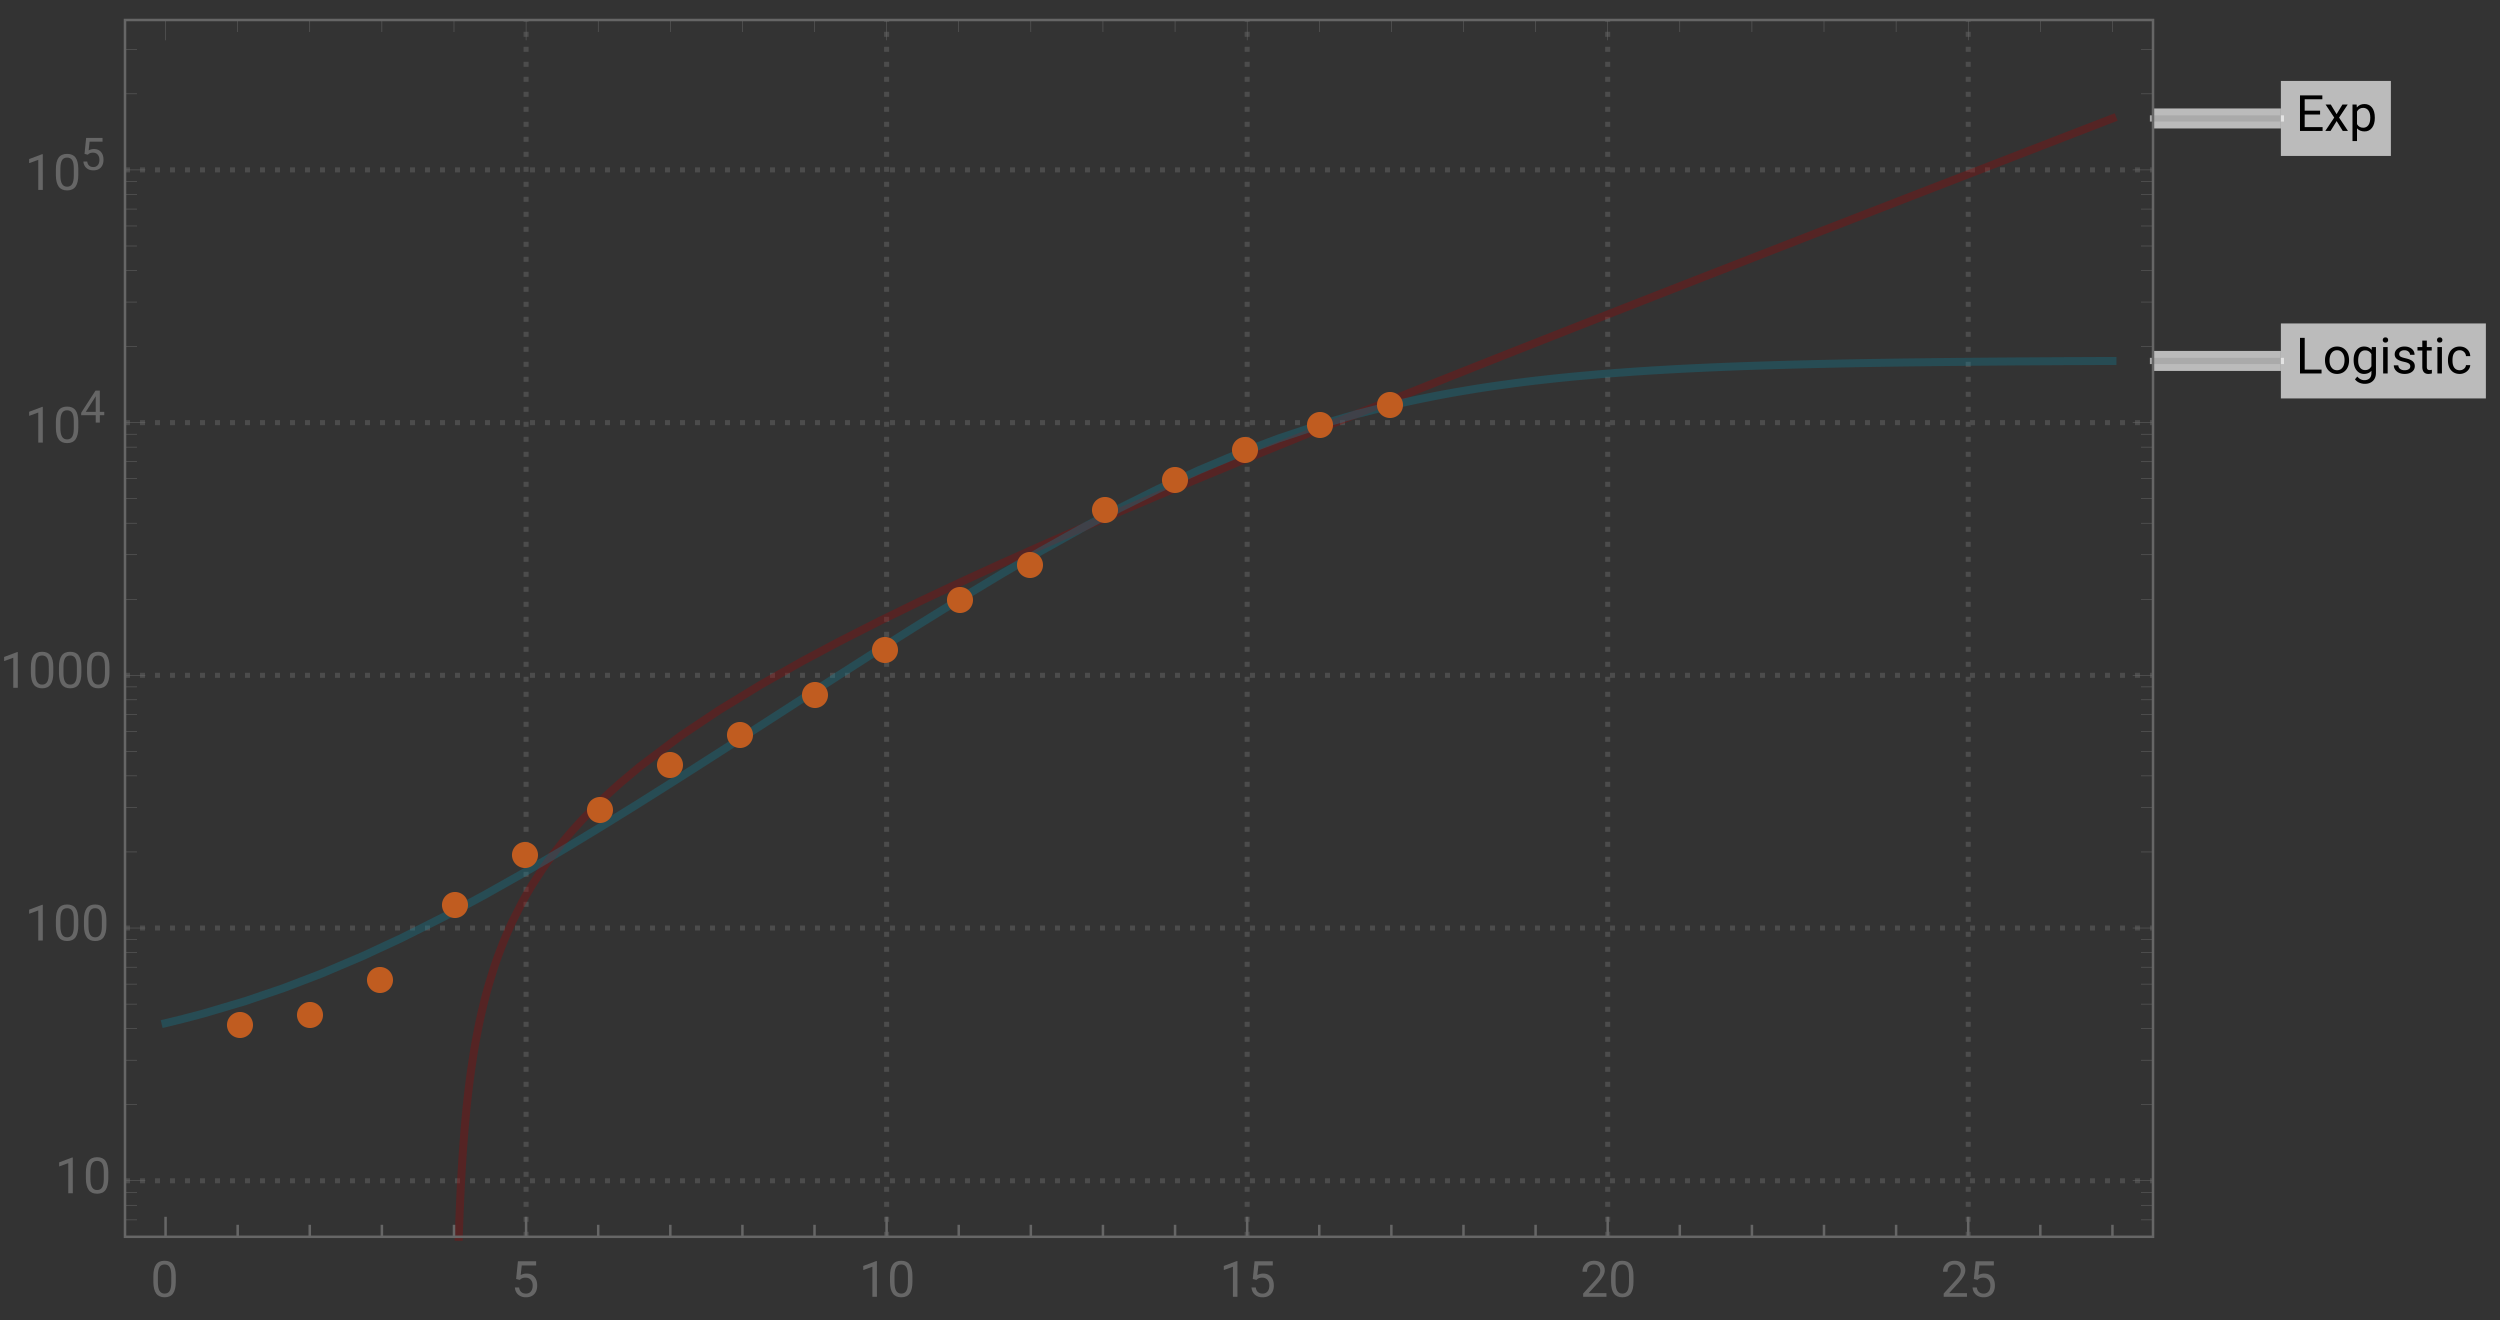 <svg xmlns="http://www.w3.org/2000/svg" xmlns:xlink="http://www.w3.org/1999/xlink" width="500pt" height="352" viewBox="0 0 500 264"><rect x="0" y="0" width="500" height="264" fill="#333333" stroke="none"/><defs><symbol overflow="visible" id="a"><path d="M4.844-3.285H1.762v2.52h3.582V0H.824v-7.11h4.469v.774H1.762v2.281h3.082zm0 0"/></symbol><symbol overflow="visible" id="b"><path d="M2.457-3.355l1.172-1.926h1.055l-1.73 2.61L4.733 0H3.691L2.47-1.977 1.25 0H.2l1.784-2.672-1.73-2.61h1.043zm0 0"/></symbol><symbol overflow="visible" id="c"><path d="M5.148-2.582c0 .805-.187 1.45-.554 1.941-.367.493-.864.739-1.492.739-.641 0-1.149-.203-1.516-.61v2.543H.684V-5.28h.824l.047.586c.367-.457.875-.688 1.53-.688.634 0 1.138.242 1.509.719.367.48.554 1.144.554 2zm-.906-.106c0-.593-.125-1.062-.379-1.41-.254-.343-.601-.515-1.047-.515-.546 0-.957.242-1.23.726v2.524c.27.48.684.722 1.242.722.434 0 .777-.171 1.031-.515.258-.344.383-.852.383-1.532zm0 0"/></symbol><symbol overflow="visible" id="d"><path d="M1.766-.766h3.37V0H.825v-7.11h.942zm0 0"/></symbol><symbol overflow="visible" id="e"><path d="M.445-2.691c0-.516.102-.98.305-1.395a2.25 2.25 0 01.848-.957c.363-.227.777-.34 1.246-.34.719 0 1.3.25 1.742.75.445.496.668 1.16.668 1.985v.066c0 .512-.098.977-.297 1.383a2.24 2.24 0 01-.844.957 2.35 2.35 0 01-1.261.34c-.715 0-1.297-.25-1.743-.746-.445-.5-.664-1.157-.664-1.977zm.907.109c0 .586.136 1.055.41 1.41.27.356.633.531 1.09.531.46 0 .824-.18 1.093-.539.27-.36.407-.863.407-1.511 0-.579-.137-1.047-.415-1.407a1.312 1.312 0 00-1.093-.543c-.446 0-.809.18-1.082.536-.274.355-.41.863-.41 1.523zm0 0"/></symbol><symbol overflow="visible" id="f"><path d="M.469-2.688c0-.82.191-1.476.57-1.964.383-.485.887-.73 1.516-.73.644 0 1.148.23 1.507.687l.043-.586h.825v5.156c0 .684-.2 1.219-.606 1.613-.406.395-.949.59-1.633.59a2.71 2.71 0 01-1.12-.242c-.364-.164-.641-.387-.833-.668l.469-.543c.387.477.86.719 1.418.719.441 0 .785-.125 1.031-.371.246-.246.367-.598.367-1.047v-.453c-.359.418-.855.625-1.48.625-.617 0-1.117-.25-1.5-.746-.383-.5-.574-1.18-.574-2.04zm.906.106c0 .594.125 1.062.367 1.402.246.34.586.512 1.028.512.57 0 .988-.262 1.253-.777V-3.86c-.277-.504-.691-.754-1.246-.754-.437 0-.78.168-1.027.511-.25.344-.375.848-.375 1.52zm0 0"/></symbol><symbol overflow="visible" id="g"><path d="M1.664 0H.762v-5.281h.902zM.688-6.684c0-.148.046-.27.136-.37.09-.102.223-.153.395-.153.176 0 .312.05.402.152.09.102.137.223.137.371 0 .145-.047.27-.137.364-.09.097-.223.148-.402.148-.176 0-.305-.047-.395-.148a.518.518 0 01-.136-.364zm0 0"/></symbol><symbol overflow="visible" id="h"><path d="M3.758-1.402a.659.659 0 00-.274-.567c-.183-.136-.504-.254-.96-.351-.458-.098-.82-.215-1.09-.352-.27-.137-.47-.297-.598-.488a1.161 1.161 0 01-.191-.672c0-.434.183-.8.55-1.098.367-.3.832-.453 1.403-.453.597 0 1.086.156 1.457.465.375.309.558.707.558 1.188h-.906c0-.247-.105-.461-.316-.641-.211-.18-.473-.27-.793-.27-.328 0-.586.075-.77.22a.666.666 0 00-.281.558c0 .218.086.383.258.496.172.11.484.215.937.316.45.102.817.219 1.094.36.281.14.488.308.625.507.133.196.203.434.203.72 0 .472-.191.85-.566 1.136-.38.285-.868.426-1.473.426-.422 0-.797-.075-1.121-.223a1.852 1.852 0 01-.766-.629 1.513 1.513 0 01-.273-.871h.902a.93.93 0 00.363.719c.227.18.528.265.895.265.344 0 .617-.066.824-.207a.635.635 0 00.309-.554zm0 0"/></symbol><symbol overflow="visible" id="i"><path d="M1.91-6.563v1.282h.985v.695H1.91v3.277c0 .211.043.371.13.477.089.105.237.16.452.16.102 0 .246-.023.43-.062V0a2.573 2.573 0 01-.695.098c-.403 0-.707-.121-.914-.368-.204-.242-.305-.59-.305-1.039v-3.277H.043v-.695h.965v-1.282zm0 0"/></symbol><symbol overflow="visible" id="j"><path d="M2.805-.64a1.3 1.3 0 00.843-.294 1.01 1.01 0 00.399-.73h.855c-.015.3-.12.59-.312.863a2.03 2.03 0 01-.77.653 2.2 2.2 0 01-1.015.246c-.72 0-1.293-.239-1.72-.72C.66-1.101.45-1.757.45-2.593v-.148c0-.516.094-.973.285-1.375.188-.399.457-.711.813-.93.351-.223.77-.336 1.25-.336.594 0 1.086.18 1.476.535.395.356.602.817.63 1.38h-.856a1.238 1.238 0 00-.387-.84 1.217 1.217 0 00-.863-.333c-.457 0-.813.168-1.067.496-.253.332-.378.81-.378 1.434v.172c0 .61.125 1.078.375 1.406.25.328.609.492 1.078.492zm0 0"/></symbol><symbol overflow="visible" id="k"><path d="M5.047-3.031c0 1.058-.18 1.844-.54 2.36-.362.51-.925.769-1.694.769-.758 0-1.32-.25-1.684-.754C.766-1.16.574-1.91.562-2.91v-1.207c0-1.043.18-1.82.54-2.328.363-.508.93-.762 1.703-.762.765 0 1.328.246 1.687.734.36.489.547 1.246.555 2.27zm-.902-1.235c0-.765-.106-1.324-.32-1.675-.216-.348-.555-.524-1.02-.524-.465 0-.801.176-1.012.524-.211.347-.32.882-.328 1.605v1.445c0 .77.113 1.336.336 1.704.222.367.558.546 1.012.546.445 0 .777-.171.992-.515.218-.344.332-.89.34-1.633zm0 0"/></symbol><symbol overflow="visible" id="l"><path d="M1.008-3.563l.36-3.546h3.64v.836H2.133l-.215 1.937a2.32 2.32 0 011.187-.309c.649 0 1.16.215 1.543.645.383.426.57 1.004.57 1.734 0 .735-.195 1.309-.593 1.73-.395.423-.945.634-1.656.634-.63 0-1.14-.176-1.54-.524C1.032-.773.81-1.254.75-1.87h.855c.055.406.2.715.434.922.234.207.547.308.93.308.422 0 .75-.14.988-.43.238-.284.36-.679.36-1.187 0-.472-.13-.855-.387-1.144-.258-.285-.606-.43-1.035-.43-.395 0-.704.086-.926.258l-.242.195zm0 0"/></symbol><symbol overflow="visible" id="m"><path d="M3.559 0h-.907v-6.02l-1.824.668v-.82l2.59-.973h.14zm0 0"/></symbol><symbol overflow="visible" id="n"><path d="M5.25 0H.59v-.648l2.46-2.735c.364-.414.618-.75.755-1.008.14-.257.21-.527.21-.804 0-.371-.113-.676-.34-.914-.222-.239-.523-.356-.898-.356-.449 0-.797.13-1.047.383-.25.254-.37.613-.37 1.066H.452c0-.652.211-1.183.633-1.586.422-.402.984-.605 1.691-.605.66 0 1.184.172 1.567.52.386.347.578.808.578 1.382 0 .703-.445 1.535-1.336 2.5L1.68-.738h3.57zm0 0"/></symbol><symbol overflow="visible" id="o"><path d="M3.965-2.148h.887v.664h-.887V0h-.817v-1.484H.234v-.48l2.864-4.434h.867zm-2.809 0h1.992v-3.137l-.097.176zm0 0"/></symbol><symbol overflow="visible" id="p"><path d="M.906-3.207l.324-3.191h3.278v.75H1.922l-.195 1.746a2.081 2.081 0 011.07-.278c.582 0 1.043.192 1.387.578.343.387.515.907.515 1.563 0 .66-.18 1.18-.535 1.559-.355.378-.851.566-1.492.566-.567 0-1.027-.156-1.383-.469-.36-.312-.562-.746-.613-1.3h.77c.05.367.179.644.39.828.21.187.492.28.836.28.379 0 .676-.128.89-.386.215-.258.32-.617.32-1.07 0-.426-.112-.77-.347-1.031-.234-.258-.543-.387-.93-.387-.355 0-.632.078-.835.23l-.215.18zm0 0"/></symbol></defs><path d="M105.219 247.36V4m72.105 243.36V4m72.11 243.36V4m72.106 243.36V4m72.105 243.36V4M25 236.148h405.602M25 185.605h405.602M25 135.066h405.602M25 84.523h405.602M25 33.984h405.602" fill="none" stroke="#666" stroke-opacity=".5" stroke-dasharray="1,2" stroke-miterlimit="3.25"/><path d="M91.754 247.36l.027-.883.13-3.516.128-3.035.125-2.672.129-2.387.129-2.156.125-1.969.129-1.812.129-1.676.125-1.559.257-2.832.126-1.293.128-1.226.254-2.266.13-1.055.128-1.011.254-1.895.512-3.383.125-.773.129-.746.257-1.434.508-2.625.13-.613.128-.598.254-1.152.512-2.152.117-.477.121-.465.238-.91.477-1.719.95-3.117.12-.363.117-.356.239-.703.476-1.347.953-2.5.121-.297.118-.293.238-.574.476-1.118.954-2.097 1.906-3.762.129-.238.129-.235.257-.465.516-.91 1.031-1.73 2.067-3.18.129-.187.129-.184.261-.371.516-.727 1.031-1.402 2.067-2.629.12-.144.122-.149.242-.289.48-.574.965-1.117 1.93-2.125 3.855-3.899.118-.113.12-.113.235-.223.473-.445.945-.875 1.89-1.688 3.782-3.176 8.207-6.18 7.656-5.124 8.3-5.067 8.145-4.613 7.602-4.055 8.238-4.187 7.696-3.754 8.336-3.93 8.183-3.742 7.633-3.41 8.277-3.621 7.727-3.324 7.578-3.211 8.219-3.438 7.672-3.172 8.312-3.406 8.16-3.316 7.614-3.07 8.253-3.31 7.707-3.073 7.555-3 8.195-3.243 7.649-3.011 8.293-3.258 7.742-3.035 7.59-2.97 8.234-3.21 7.684-2.992 8.324-3.242 8.176-3.176 7.625-2.957 8.27-3.207 7.722-2.989 7.567-2.93 8.21-3.175 7.66-2.965.137-.05.133-.051.266-.106.535-.207 1.07-.41 2.137-.828.133-.05.136-.052.266-.105.535-.207 1.07-.41.133-.055.399-.152.535-.207.133-.051.137-.055.53-.203.137-.055.133-.05" fill="none" stroke-width="1.6" stroke-linecap="square" stroke="#a60000" stroke-opacity=".3" stroke-miterlimit="3.25"/><path d="M33.113 204.633l.117-.028.122-.03.238-.055.476-.114.957-.234 1.91-.477 3.82-1.007 8.286-2.458 7.738-2.636 7.586-2.903 8.227-3.496 7.68-3.57 8.32-4.176 8.172-4.379 7.62-4.293 8.263-4.847 7.714-4.672 7.563-4.692 8.207-5.18 7.656-4.894 8.3-5.34 8.145-5.257 7.602-4.887 8.238-5.266 7.696-4.847 8.336-5.16 8.183-4.93 7.633-4.453 8.277-4.625 7.727-4.094 7.578-3.778 8.219-3.789 7.672-3.23 8.312-3.14 8.16-2.716 7.614-2.203 8.253-2.05.485-.11 1.441-.316 1.93-.414 3.851-.77.235-.047.238-.043.473-.09.945-.175 1.887-.34 3.777-.633.258-.039.254-.043.512-.078 1.027-.16 2.047-.301 4.098-.566.12-.012.122-.016.715-.094.957-.12 1.91-.231 3.824-.426.133-.016.129-.011.257-.028.52-.054 1.035-.106 2.074-.203 4.145-.37.242-.024.727-.059.964-.078 1.938-.152 3.871-.278.117-.008.121-.007.235-.016.476-.035.95-.059 1.894-.12 3.797-.22.129-.007.129-.004.258-.016.511-.027 1.032-.055 2.058-.102 4.117-.187.118-.004.12-.008.243-.008.476-.02 2.883-.116.242-.008.239-.008.48-.02.961-.035 1.922-.066.258-.008.261-.008.52-.02 1.043-.03 2.082-.067.258-.008.262-.007.519-.016 1.04-.027 2.081-.059.258-.008.254-.004.512-.015 1.023-.024 2.043-.05.125-.004h.129l.258-.008.507-.012 1.024-.023 2.043-.043H367l.117-.004.238-.004.477-.012.953-.016 1.906-.035.122-.004.117-.004 3.574-.058.129-.004h.133l.773-.012 1.035-.015 2.067-.032.129-.004h.128l.774-.011 1.035-.016 2.066-.023.122-.004h.12l.243-.004.48-.004 2.895-.035h.12l.122-.004h.242l.48-.008.966-.008 1.933-.02.117-.003h.356l.472-.008 2.836-.023h.121l.118-.004h.234l.473-.004.949-.008 1.89-.016h.13l.128-.004h.254l.516-.004 1.023-.007 2.055-.016h.258l.254-.004.515-.004 1.024-.004 2.054-.011.122-.004h.359l.476-.004.957-.004 1.918-.012h.239l.238-.004h.48l.958-.008 1.914-.007h.27l.265-.004h.535l1.07-.004 2.137-.012h.535l.535-.004 1.07-.004h.532l.535-.004h.668l.133-.004h.27" fill="none" stroke-width="1.6" stroke-linecap="square" stroke="#0d86a0" stroke-opacity=".3" stroke-miterlimit="3.25"/><path d="M430.602 23.688h25.574" fill="none" stroke-width="4" stroke-linejoin="round" stroke="#fff" stroke-opacity=".667" stroke-miterlimit="3.25"/><path d="M430.602 23.688h25.574" fill="none" stroke-width="1.25" stroke-linecap="square" stroke="#aaa" stroke-miterlimit="3.25"/><path d="M478.176 16.188v15h-22v-15zm0 0" fill="#fff" fill-opacity=".667"/><use xlink:href="#a" x="459.175" y="26.188"/><use xlink:href="#b" x="464.859" y="26.188"/><use xlink:href="#c" x="469.815" y="26.188"/><path d="M430.602 72.188h25.574" fill="none" stroke-width="4" stroke-linejoin="round" stroke="#fff" stroke-opacity=".667" stroke-miterlimit="3.25"/><path d="M430.602 72.188h25.574" fill="none" stroke-width="1.25" stroke-linecap="square" stroke="#aaa" stroke-miterlimit="3.25"/><path d="M497.176 64.688v15h-41v-15zm0 0" fill="#fff" fill-opacity=".667"/><use xlink:href="#d" x="459.175" y="74.688"/><use xlink:href="#e" x="464.556" y="74.688"/><use xlink:href="#f" x="470.259" y="74.688"/><use xlink:href="#g" x="475.869" y="74.688"/><use xlink:href="#h" x="478.296" y="74.688"/><use xlink:href="#i" x="483.452" y="74.688"/><use xlink:href="#g" x="486.719" y="74.688"/><use xlink:href="#j" x="489.146" y="74.688"/><path d="M50.602 205A2.598 2.598 0 0048 202.398 2.598 2.598 0 0045.398 205 2.598 2.598 0 0048 207.602 2.598 2.598 0 0050.602 205zm14-2A2.598 2.598 0 0062 200.398 2.598 2.598 0 0059.398 203 2.598 2.598 0 0062 205.602 2.598 2.598 0 0064.602 203zm14-7A2.598 2.598 0 0076 193.398 2.598 2.598 0 0073.398 196 2.598 2.598 0 0076 198.602 2.598 2.598 0 0078.602 196zm15-15A2.598 2.598 0 0091 178.398 2.598 2.598 0 0088.398 181 2.598 2.598 0 0091 183.602 2.598 2.598 0 0093.602 181zm14-10a2.598 2.598 0 00-2.602-2.602 2.598 2.598 0 00-2.602 2.602 2.598 2.598 0 002.602 2.602 2.598 2.598 0 002.602-2.602zm15-9a2.598 2.598 0 00-2.602-2.602 2.598 2.598 0 00-2.602 2.602 2.598 2.598 0 002.602 2.602 2.598 2.598 0 002.602-2.602zm14-9a2.598 2.598 0 00-2.602-2.602 2.598 2.598 0 00-2.602 2.602 2.598 2.598 0 002.602 2.602 2.598 2.598 0 002.602-2.602zm14-6a2.598 2.598 0 00-2.602-2.602 2.598 2.598 0 00-2.602 2.602 2.598 2.598 0 002.602 2.602 2.598 2.598 0 002.602-2.602zm15-8a2.598 2.598 0 00-2.602-2.602 2.598 2.598 0 00-2.602 2.602 2.598 2.598 0 002.602 2.602 2.598 2.598 0 002.602-2.602zm14-9a2.598 2.598 0 00-2.602-2.602 2.598 2.598 0 00-2.602 2.602 2.598 2.598 0 002.602 2.602 2.598 2.598 0 002.602-2.602zm15-10a2.598 2.598 0 00-2.602-2.602 2.598 2.598 0 00-2.602 2.602 2.598 2.598 0 002.602 2.602 2.598 2.598 0 002.602-2.602zm14-7a2.598 2.598 0 00-2.602-2.602 2.598 2.598 0 00-2.602 2.602 2.598 2.598 0 002.602 2.602 2.598 2.598 0 002.602-2.602zm15-11A2.598 2.598 0 00221 99.398a2.598 2.598 0 00-2.602 2.602 2.598 2.598 0 002.602 2.602 2.598 2.598 0 002.602-2.602zm14-6A2.598 2.598 0 00235 93.398 2.598 2.598 0 00232.398 96 2.598 2.598 0 00235 98.602 2.598 2.598 0 00237.602 96zm14-6A2.598 2.598 0 00249 87.398 2.598 2.598 0 00246.398 90 2.598 2.598 0 00249 92.602 2.598 2.598 0 00251.602 90zm15-5A2.598 2.598 0 00264 82.398 2.598 2.598 0 00261.398 85 2.598 2.598 0 00264 87.602 2.598 2.598 0 00266.602 85zm14-4A2.598 2.598 0 00278 78.398 2.598 2.598 0 00275.398 81 2.598 2.598 0 00278 83.602 2.598 2.598 0 00280.602 81zm0 0" fill-rule="evenodd" fill="#c05c20"/><path d="M430.602 247.36H25m0 0V4m0 0h405.602m0 0v243.36" fill="none" stroke-width=".5" stroke-linecap="square" stroke="#666" stroke-miterlimit="3.25"/><path d="M33.113 247.36v-4" fill="none" stroke-width=".5" stroke="#666" stroke-miterlimit="3.25"/><use xlink:href="#k" x="30.112" y="259.36" fill="#666"/><path d="M47.535 247.36v-2.4m14.418 2.4v-2.4m14.422 2.4v-2.4m14.422 2.4v-2.4m14.422 2.4v-4" fill="none" stroke-width=".5" stroke="#666" stroke-miterlimit="3.25"/><use xlink:href="#l" x="102.219" y="259.36" fill="#666"/><path d="M119.64 247.36v-2.4m14.423 2.4v-2.4m14.421 2.4v-2.4m14.418 2.4v-2.4m14.422 2.4v-4" fill="none" stroke-width=".5" stroke="#666" stroke-miterlimit="3.25"/><g fill="#666"><use xlink:href="#m" x="171.825" y="259.36"/><use xlink:href="#k" x="177.441" y="259.36"/></g><path d="M191.746 247.36v-2.4m14.422 2.4v-2.4m14.422 2.4v-2.4m14.422 2.4v-2.4m14.422 2.4v-4" fill="none" stroke-width=".5" stroke="#666" stroke-miterlimit="3.25"/><g fill="#666"><use xlink:href="#m" x="243.932" y="259.36"/><use xlink:href="#l" x="249.547" y="259.36"/></g><path d="M263.852 247.36v-2.4m14.421 2.4v-2.4m14.422 2.4v-2.4m14.422 2.4v-2.4m14.423 2.4v-4" fill="none" stroke-width=".5" stroke="#666" stroke-miterlimit="3.25"/><g fill="#666"><use xlink:href="#n" x="316.039" y="259.36"/><use xlink:href="#k" x="321.654" y="259.36"/></g><path d="M335.96 247.36v-2.4m14.423 2.4v-2.4m14.417 2.4v-2.4m14.423 2.4v-2.4m14.422 2.4v-4" fill="none" stroke-width=".5" stroke="#666" stroke-miterlimit="3.25"/><g fill="#666"><use xlink:href="#n" x="388.145" y="259.36"/><use xlink:href="#l" x="393.76" y="259.36"/></g><path d="M408.066 247.36v-2.4m14.422 2.4v-2.4" fill="none" stroke-width=".5" stroke="#666" stroke-miterlimit="3.25"/><path d="M25 236.148h4.055" fill="none" stroke-width=".1" stroke="#666" stroke-miterlimit="3.25"/><g fill="#666"><use xlink:href="#m" x="11" y="238.647"/><use xlink:href="#k" x="16.615" y="238.647"/></g><path d="M25 185.605h4.055" fill="none" stroke-width=".1" stroke="#666" stroke-miterlimit="3.25"/><g fill="#666"><use xlink:href="#m" x="5" y="188.106"/><use xlink:href="#k" x="10.615" y="188.106"/><use xlink:href="#k" x="16.23" y="188.106"/></g><path d="M25 135.066h4.055" fill="none" stroke-width=".1" stroke="#666" stroke-miterlimit="3.25"/><g fill="#666"><use xlink:href="#m" y="137.565"/><use xlink:href="#k" x="5.615" y="137.565"/><use xlink:href="#k" x="11.23" y="137.565"/><use xlink:href="#k" x="16.846" y="137.565"/></g><path d="M25 84.523h4.055" fill="none" stroke-width=".1" stroke="#666" stroke-miterlimit="3.25"/><g fill="#666"><use xlink:href="#m" x="5" y="88.524"/><use xlink:href="#k" x="10.615" y="88.524"/></g><use xlink:href="#o" x="16" y="84.524" fill="#666"/><path d="M25 33.984h4.055" fill="none" stroke-width=".1" stroke="#666" stroke-miterlimit="3.25"/><g fill="#666"><use xlink:href="#m" x="5" y="37.983"/><use xlink:href="#k" x="10.615" y="37.983"/></g><use xlink:href="#p" x="16" y="33.983" fill="#666"/><path d="M25 247.36h2.398M25 243.977h2.398M25 241.047h2.398M25 238.46h2.398M25 220.934h2.398M25 212.035h2.398M25 205.719h2.398M25 200.82h2.398m-2.398-4h2.398M25 193.434h2.398M25 190.504h2.398M25 187.918h2.398M25 170.39h2.398M25 161.492h2.398M25 155.176h2.398M25 150.281h2.398M25 146.277h2.398M25 142.895h2.398M25 139.965h2.398M25 137.379h2.398M25 119.852h2.398M25 110.953h2.398M25 104.637h2.398M25 99.738h2.398m-2.398-4h2.398M25 92.352h2.398M25 89.422h2.398M25 86.836h2.398M25 69.309h2.398M25 60.41h2.398M25 54.094h2.398M25 49.2h2.398M25 45.195h2.398M25 41.813h2.398M25 38.883h2.398M25 36.297h2.398M25 18.77h2.398M25 9.871h2.398M33.113 4v4.055M105.219 4v4.055M177.324 4v4.055M249.434 4v4.055M321.54 4v4.055M393.645 4v4.055M47.535 4v2.398M61.953 4v2.398M76.375 4v2.398M90.797 4v2.398M119.64 4v2.398M134.063 4v2.398M148.484 4v2.398M162.902 4v2.398M191.746 4v2.398M206.168 4v2.398M220.59 4v2.398M235.012 4v2.398M263.852 4v2.398M278.273 4v2.398M292.695 4v2.398M307.117 4v2.398M335.96 4v2.398M350.383 4v2.398M364.8 4v2.398M379.223 4v2.398M408.066 4v2.398M422.488 4v2.398m8.114 229.75h-4.059m4.059-50.543h-4.059m4.059-50.539h-4.059m4.059-50.543h-4.059m4.059-50.539h-4.059m4.059 213.376h-2.403m2.403-3.383h-2.403m2.403-2.93h-2.403m2.403-2.587h-2.403m2.403-17.526h-2.403m2.403-8.899h-2.403m2.403-6.316h-2.403m2.403-4.899h-2.403m2.403-4h-2.403m2.403-3.386h-2.403m2.403-2.93h-2.403m2.403-2.586h-2.403m2.403-17.528h-2.403m2.403-8.898h-2.403m2.403-6.316h-2.403m2.403-4.895h-2.403m2.403-4.004h-2.403m2.403-3.382h-2.403m2.403-2.93h-2.403m2.403-2.586h-2.403m2.403-17.527h-2.403m2.403-8.899h-2.403m2.403-6.316h-2.403m2.403-4.899h-2.403m2.403-4h-2.403m2.403-3.386h-2.403m2.403-2.93h-2.403m2.403-2.586h-2.403m2.403-17.527h-2.403m2.403-8.899h-2.403m2.403-6.316h-2.403m2.403-4.894h-2.403m2.403-4.005h-2.403m2.403-3.382h-2.403m2.403-2.93h-2.403m2.403-2.586h-2.403m2.403-17.527h-2.403m2.403-8.899h-2.403" fill="none" stroke-width=".1" stroke="#666" stroke-miterlimit="3.25"/></svg>